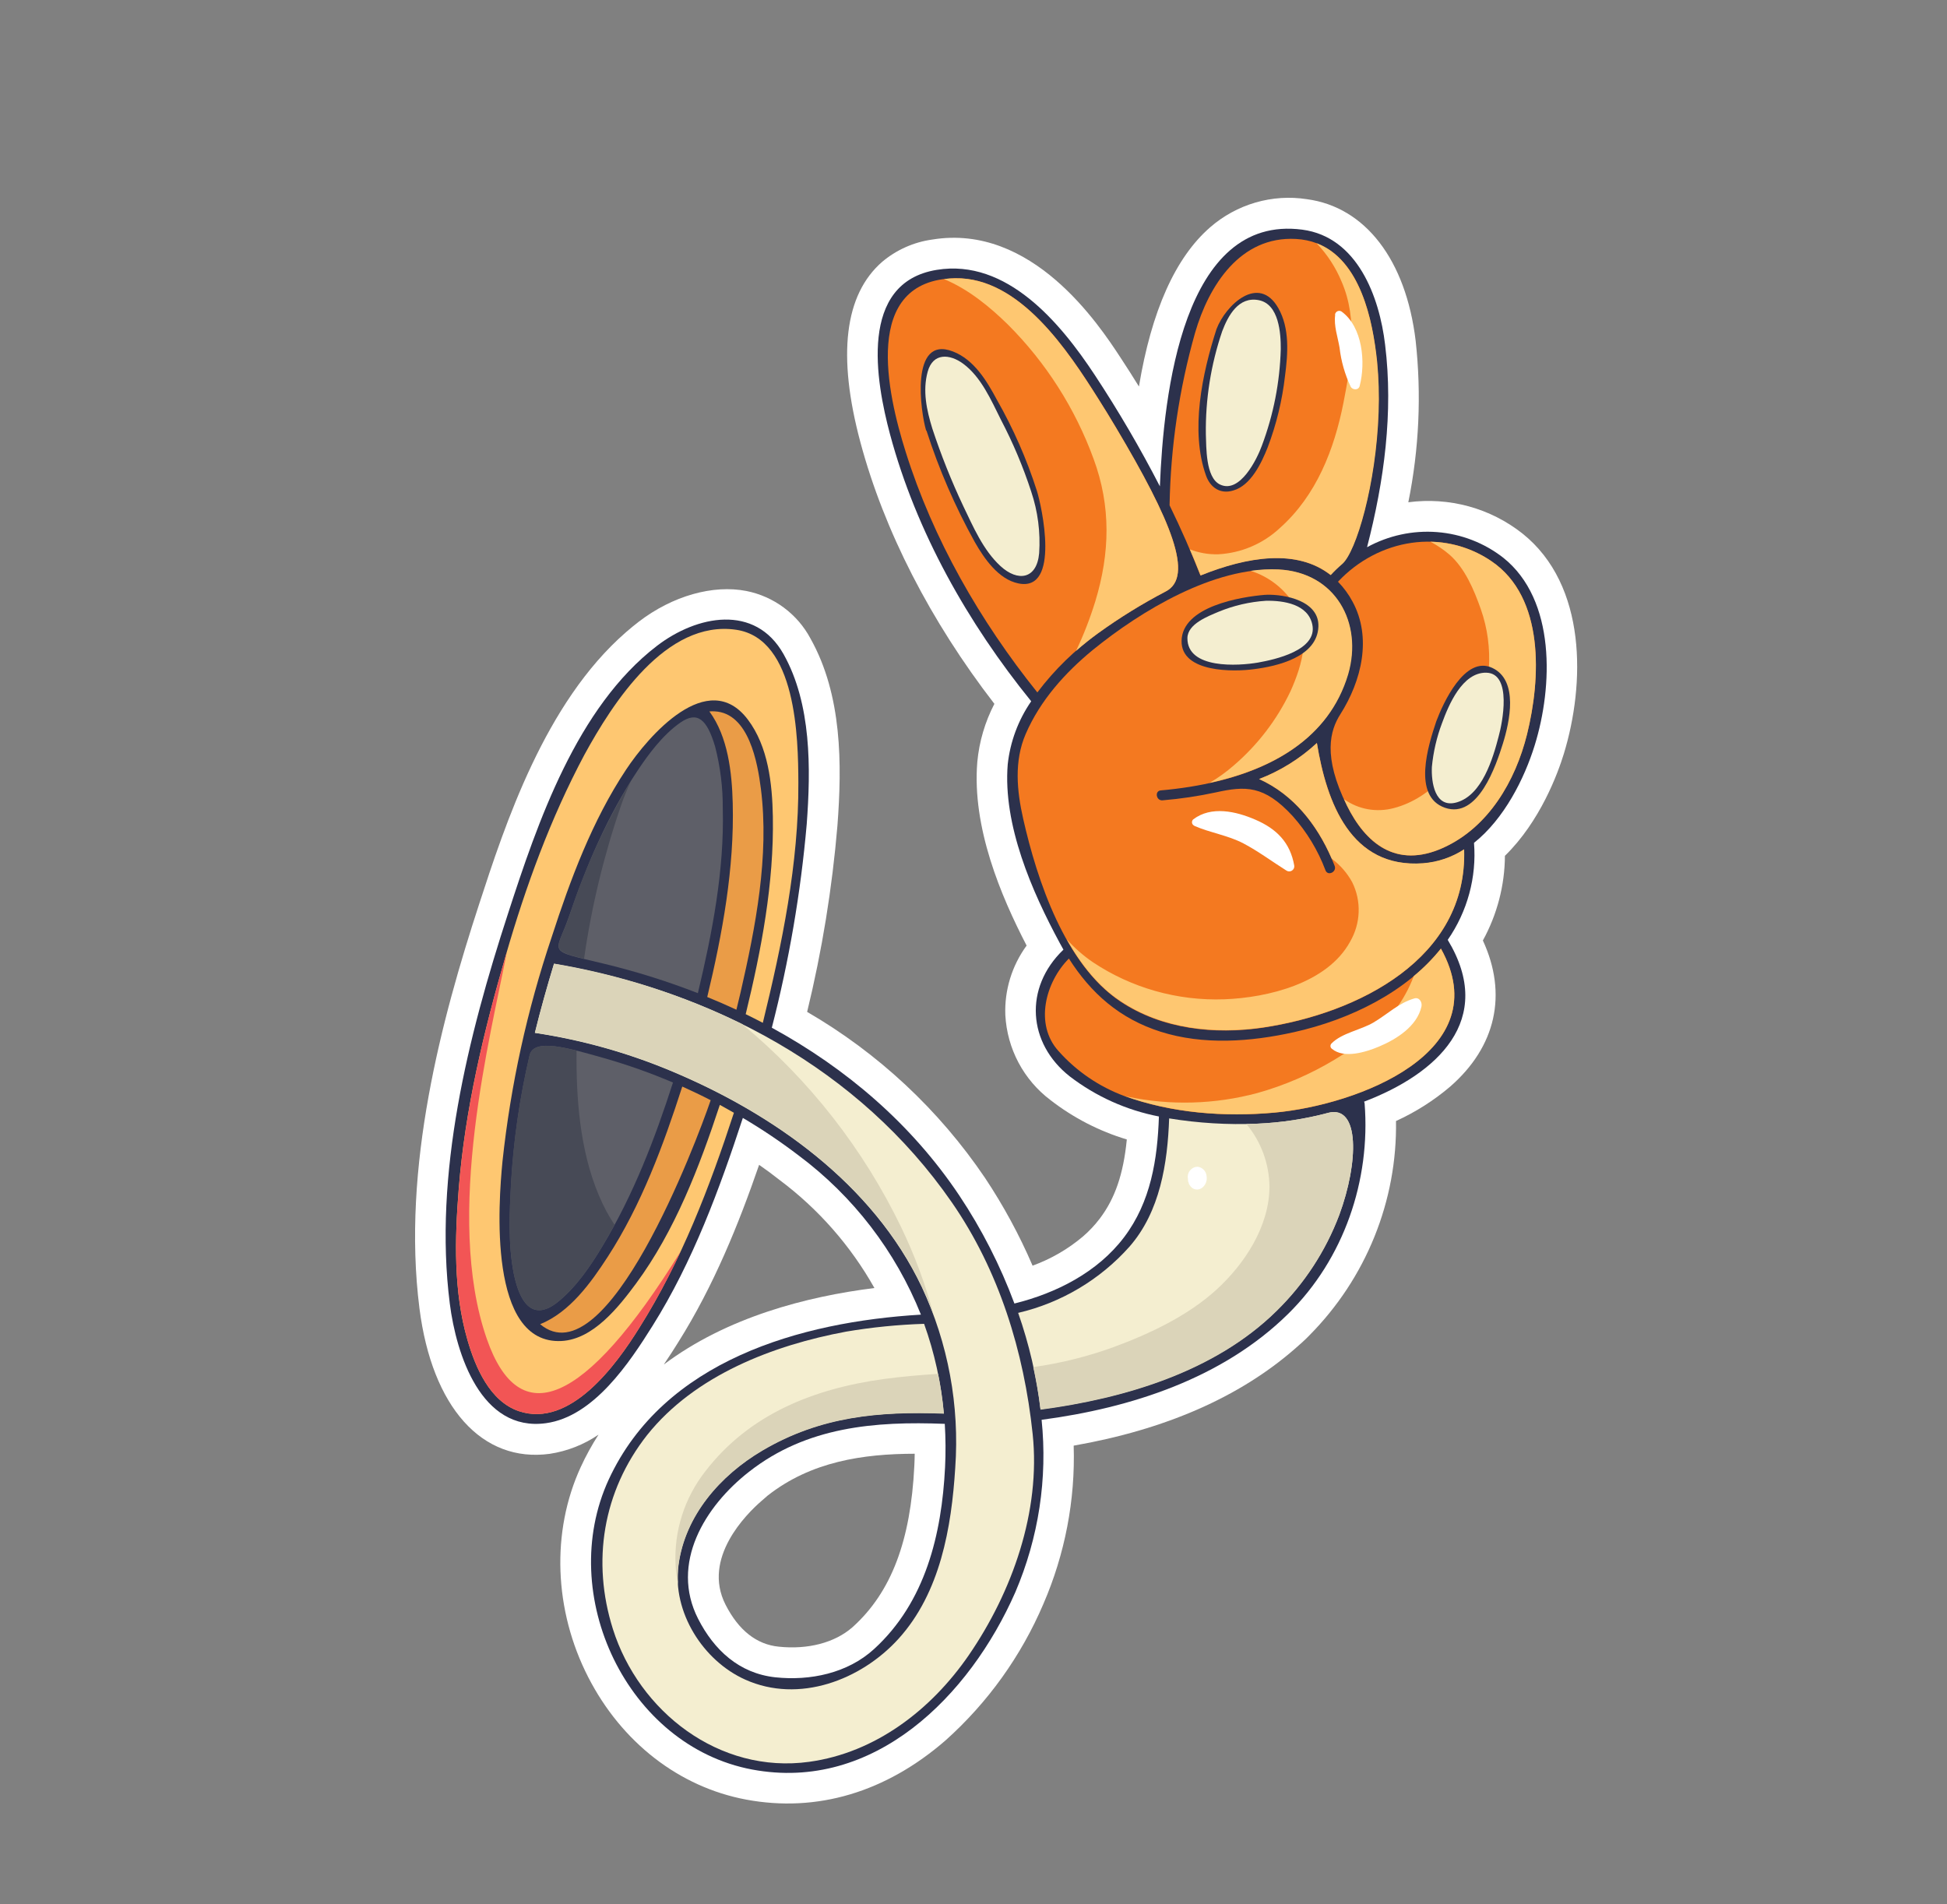 <svg width="137" height="134" viewBox="0 0 137 134" fill="none" xmlns="http://www.w3.org/2000/svg">
<rect x="0" y="0" width="137" height="134" fill="#808080" stroke="none"/>
<g clip-path="url(#clip0_634_2096)">
<path d="M107.128 37.546C106.011 36.661 104.724 36.01 103.345 35.632C101.965 35.254 100.52 35.157 99.096 35.345C99.855 31.597 100.029 27.76 99.611 23.973C98.927 18.286 96.065 14.566 91.96 14.017C90.755 13.829 89.519 13.91 88.342 14.252C87.165 14.595 86.074 15.191 85.148 15.998C82.7 18.129 81.023 21.883 80.141 27.199C79.72 26.518 79.292 25.844 78.849 25.172C77.314 22.827 72.617 15.71 65.601 16.857C64.304 17.035 63.081 17.578 62.075 18.424C59.42 20.735 58.905 25.01 60.542 31.123C62.21 37.345 65.459 43.684 69.97 49.53C69.308 50.805 68.9 52.193 68.768 53.617C68.386 58.247 70.439 63.067 72.237 66.541C71.2 67.962 70.672 69.686 70.74 71.431C70.802 72.604 71.119 73.747 71.668 74.781C72.218 75.814 72.986 76.714 73.921 77.417C75.522 78.66 77.341 79.598 79.288 80.185C79.049 82.627 78.453 84.343 77.389 85.749C77.038 86.211 76.641 86.635 76.201 87.013C75.15 87.902 73.95 88.597 72.657 89.066C71.73 86.909 70.609 84.842 69.31 82.889C66.073 78.102 61.797 74.111 56.794 71.207C57.843 66.894 58.556 62.51 58.926 58.096C59.25 53.806 59.266 48.923 57.033 44.941C56.577 44.084 55.937 43.34 55.157 42.76C54.378 42.181 53.479 41.781 52.523 41.589C50.174 41.129 47.331 41.925 44.948 43.749C44.644 43.983 44.348 44.226 44.045 44.49C38.331 49.463 35.544 58.005 33.703 63.659C31.092 71.667 28.256 82.134 29.514 92.064C30.4 99.032 33.918 102.953 38.682 102.307C39.911 102.122 41.084 101.661 42.114 100.958C41.644 101.689 41.225 102.451 40.863 103.239C38.776 107.776 38.972 113.305 41.39 118.024C43.744 122.617 47.788 125.753 52.493 126.637C57.475 127.571 62.332 126.128 66.543 122.463C69.51 119.806 71.857 116.531 73.415 112.876C74.941 109.354 75.67 105.548 75.549 101.731C81.973 100.608 87.195 98.327 91.097 94.931C91.458 94.617 91.822 94.301 92.147 93.958C94.117 91.969 95.671 89.609 96.715 87.02C97.76 84.431 98.275 81.665 98.229 78.887C99.602 78.262 100.884 77.448 102.035 76.47C105.282 73.644 106.082 69.943 104.342 66.183C105.347 64.351 105.881 62.303 105.893 60.225C108.382 57.793 109.614 54.431 110.041 53.038C111.534 48.157 111.687 41.187 107.128 37.546ZM61.528 90.639C56.748 91.237 51.141 92.692 46.71 96.022C47.125 95.41 47.475 94.855 47.748 94.417C50.215 90.486 51.961 86.187 53.415 81.971C53.909 82.313 54.385 82.665 54.843 83.028C57.579 85.07 59.855 87.662 61.528 90.639ZM51.053 112.924C49.381 109.646 52.545 106.526 53.555 105.647C53.708 105.514 53.864 105.378 54.017 105.245C57.072 102.846 60.723 102.308 64.363 102.301C64.358 102.586 64.353 102.871 64.336 103.161C64.078 108.43 62.714 112.021 60.044 114.455L59.961 114.528C58.725 115.603 56.844 116.093 54.801 115.878C53.237 115.726 51.971 114.725 51.053 112.924Z" fill="white"/>
<path d="M97.463 24.263C97.066 20.892 95.516 16.676 91.641 16.162C83.216 15.05 81.869 27.792 81.615 34.225C80.227 31.529 78.696 28.911 77.028 26.381C74.622 22.73 70.844 18.184 65.911 18.991C60.383 19.895 61.629 26.835 62.627 30.564C64.47 37.431 68.109 43.856 72.56 49.349C71.647 50.673 71.079 52.201 70.908 53.792C70.564 58.058 72.617 62.748 74.58 66.379C74.663 66.533 74.746 66.681 74.829 66.828L74.815 66.841C72.032 69.519 72.319 73.421 75.269 75.743C77.11 77.157 79.258 78.124 81.547 78.568C81.445 81.587 80.977 84.575 79.101 87.058C77.225 89.542 74.308 91.004 71.379 91.73C70.383 89.051 69.081 86.499 67.498 84.124C64.131 79.09 59.539 75.178 54.309 72.321C55.522 67.616 56.343 62.823 56.765 57.992C57.055 54.083 57.102 49.544 55.138 46.039C53.132 42.465 49.022 43.308 46.231 45.446C40.588 49.767 37.828 57.874 35.747 64.288C32.932 72.925 30.495 82.644 31.651 91.746C32.103 95.285 33.845 100.777 38.413 100.151C41.783 99.693 44.298 95.881 45.923 93.289C48.747 88.788 50.629 83.683 52.27 78.669C53.628 79.47 54.936 80.35 56.188 81.305C60.037 84.176 63.015 88.051 64.801 92.512C56.329 93.018 46.706 95.739 42.831 104.12C39.102 112.225 44.133 122.872 52.925 124.523C61.501 126.13 68.237 119.346 71.445 112.04C73.083 108.208 73.719 104.034 73.292 99.913C79.578 99.081 86.025 97.001 90.642 92.456C94.566 88.59 96.445 83.063 96.021 77.656C96.017 77.61 96.004 77.566 95.983 77.525C101.096 75.579 105.279 71.777 101.869 66.14C103.257 64.137 103.911 61.723 103.718 59.312C105.84 57.624 107.262 54.8 107.99 52.443C109.267 48.326 109.494 42.218 105.782 39.252C104.443 38.205 102.821 37.576 101.116 37.444C99.412 37.312 97.7 37.682 96.192 38.508C97.399 33.846 98.048 29.014 97.463 24.263ZM66.499 103.252C66.264 107.964 65.121 112.741 61.501 116.047C59.63 117.756 56.992 118.292 54.561 118.034C52.002 117.757 50.242 116.108 49.124 113.92C47.136 110.021 49.591 106.001 52.706 103.57C56.759 100.388 61.589 100.006 66.479 100.198C66.542 101.214 66.549 102.233 66.499 103.252Z" fill="#2C314C"/>
<path d="M82.297 35.56C83.088 37.181 83.818 38.83 84.463 40.492C87.753 39.166 91.245 38.597 93.619 40.463C93.874 40.186 94.144 39.925 94.43 39.681C95.406 38.833 96.818 34.097 96.987 28.976C97.029 27.806 96.995 26.636 96.885 25.473C96.559 22.085 95.45 17.045 91.185 16.815C87.268 16.603 85.052 20.089 84.087 23.433C82.968 27.388 82.367 31.464 82.297 35.56Z" fill="#F47920"/>
<path d="M72.993 48.727C74.198 47.129 75.64 45.723 77.269 44.56C78.783 43.466 80.374 42.483 82.029 41.619C84.03 40.584 82.453 36.687 78.502 30.048C78.11 29.388 77.71 28.734 77.302 28.087C75.174 24.715 71.774 19.504 67.215 19.581C60.58 19.691 62.449 27.736 63.725 31.79C65.651 37.942 68.97 43.714 72.993 48.727Z" fill="#F47920"/>
<path d="M51.642 78.306C51.316 78.118 50.982 77.933 50.651 77.751C49.217 82.1 47.495 86.614 44.749 90.33C43.536 91.967 41.746 94.252 39.508 94.367C34.322 94.633 35.07 84.664 35.358 81.719C35.932 76.358 37.093 71.068 38.818 65.945C40.133 61.89 41.674 57.744 44.053 54.161C45.621 51.794 49.819 46.933 52.619 50.633C54.055 52.533 54.34 55.145 54.382 57.473C54.464 62.16 53.578 66.818 52.471 71.368C52.874 71.563 53.277 71.769 53.676 71.977C55.023 66.467 56.207 60.758 56.176 55.07C56.165 51.979 56.055 44.947 51.805 44.318C46.859 43.589 43.108 49.478 41.118 53.119C38.73 57.602 36.996 62.371 35.596 67.207C34.036 72.572 32.721 78.078 32.278 83.653C31.996 87.175 31.903 90.892 32.896 94.306C33.448 96.21 34.46 98.615 36.516 99.305C40.134 100.518 43.378 96.022 44.984 93.438C47.94 88.751 49.932 83.545 51.642 78.306Z" fill="#FEC771"/>
<path d="M49.765 70.161C50.456 70.442 51.142 70.741 51.817 71.055L52.108 69.845C53.166 65.233 54.14 60.233 53.54 55.51C53.313 53.705 52.701 50.175 50.286 50.058C50.163 50.05 50.039 50.053 49.916 50.064C51.228 51.852 51.502 54.364 51.558 56.514C51.677 61.109 50.837 65.687 49.765 70.161Z" fill="#EA9C47"/>
<path d="M48.008 76.462C46.682 80.586 45.123 84.803 42.758 88.45C41.58 90.266 40.096 92.339 38.008 93.185C42.698 97.117 49.001 80.371 50.006 77.423C49.349 77.082 48.683 76.766 48.008 76.462Z" fill="#EA9C47"/>
<path d="M49.105 69.89C50.115 65.66 50.971 61.253 50.858 56.904C50.868 55.425 50.685 53.954 50.316 52.527C49.739 50.595 49.065 50.03 47.882 50.844C46.615 51.721 45.589 53.135 44.865 54.226C42.784 57.354 41.279 60.853 40.066 64.413C39.114 67.206 38.297 66.809 42.529 67.825C44.767 68.365 46.964 69.055 49.105 69.89ZM47.354 76.178C45.772 75.504 44.149 74.929 42.493 74.457C40.025 73.76 37.542 73.011 37.263 74.276C36.566 77.261 36.129 80.298 35.957 83.353C35.862 85.143 35.734 87.508 36.147 89.603C36.842 93.006 38.362 92.334 39.234 91.635C40.552 90.578 41.581 89.046 42.393 87.688C44.573 84.073 46.078 80.149 47.354 76.178Z" fill="#5E5F68"/>
<path d="M72.663 100.916C72.053 95.11 70.296 89.402 66.963 84.594C60.456 75.2 50.123 69.733 38.979 67.821C38.494 69.426 38.037 71.051 37.633 72.685C40.889 73.174 44.069 74.059 47.102 75.318C54.364 78.329 61.418 83.304 64.864 90.574C66.717 94.533 67.526 98.91 67.215 103.294C66.952 107.485 66.168 112.074 63.221 115.326C60.582 118.233 56.216 119.894 52.44 118.197C49.477 116.873 47.294 113.449 47.737 110.124C48.197 106.642 50.67 103.814 53.642 102.064C57.728 99.655 61.845 99.297 66.41 99.466C66.219 97.31 65.754 95.191 65.024 93.159C63.189 93.218 61.358 93.4 59.545 93.706C54.42 94.659 48.901 96.769 45.535 100.985C42.409 104.958 41.629 109.89 43.125 114.633C44.959 120.435 50.596 124.855 56.937 123.981C61.601 123.342 65.526 120.317 68.164 116.483C71.224 112.032 73.236 106.359 72.663 100.916ZM93.45 78.316C91.822 78.749 90.154 79.004 88.475 79.075C86.396 79.162 84.316 79.037 82.267 78.702C82.155 81.86 81.63 85.267 79.473 87.731C77.403 90.055 74.665 91.683 71.642 92.388C72.412 94.584 72.941 96.86 73.218 99.176C79.106 98.394 85.476 96.522 89.828 92.233C91.773 90.329 93.278 88.025 94.237 85.485C95.595 81.824 95.701 77.72 93.447 78.313L93.45 78.316Z" fill="#F4EED0"/>
<path d="M101.39 66.754C98.97 69.802 95.01 71.751 91.047 72.635C87.998 73.316 84.664 73.558 81.66 72.601C78.774 71.682 76.764 69.89 75.212 67.454C73.563 69.109 72.772 72.082 74.487 73.97C75.746 75.384 77.333 76.467 79.112 77.128C82.445 78.335 86.17 78.623 89.711 78.296C95.505 77.757 105.441 74.043 101.39 66.754Z" fill="#F47920"/>
<path d="M101.39 66.753C100.821 67.461 100.181 68.109 99.48 68.686C99.153 69.557 98.7 70.379 98.136 71.122C97.038 72.554 95.439 73.63 93.921 74.561C92.218 75.589 90.386 76.382 88.475 76.917C85.486 77.719 82.359 77.807 79.347 77.177L79.12 77.125C82.45 78.328 86.17 78.617 89.705 78.29C95.505 77.756 105.44 74.042 101.39 66.753Z" fill="#FEC771"/>
<path d="M103.014 59.78C102.146 60.344 101.151 60.681 100.122 60.759C95.056 61.121 93.358 56.483 92.662 52.286C91.479 53.383 90.099 54.245 88.595 54.823C91.166 55.976 92.898 58.327 93.913 60.934C94.075 61.359 93.432 61.673 93.267 61.246C92.736 59.829 91.946 58.527 90.937 57.403C88.943 55.252 87.64 55.299 85.54 55.764C84.309 56.029 83.064 56.214 81.812 56.319C81.347 56.368 81.231 55.652 81.681 55.621C87.037 55.148 93.108 53.23 94.824 47.479C95.911 43.827 93.954 40.267 89.945 40.084C85.425 39.875 80.289 42.978 76.894 45.738C74.93 47.352 73.19 49.297 72.173 51.65C71.347 53.561 71.55 55.648 71.997 57.624C72.976 61.955 74.944 67.876 78.825 70.47C81.753 72.429 85.441 72.826 88.887 72.316C95.53 71.318 103.276 67.477 103.014 59.78Z" fill="#F47920"/>
<path d="M89.949 40.071C89.3 40.044 88.65 40.077 88.006 40.17C89.292 40.581 90.385 41.437 91.091 42.583C92.268 44.519 91.666 46.741 90.799 48.658C89.853 50.645 88.5 52.415 86.828 53.852C86.295 54.319 85.719 54.735 85.108 55.093C89.412 54.158 93.503 52.01 94.864 47.455C95.923 43.823 93.965 40.262 89.949 40.071Z" fill="#FEC771"/>
<path d="M104.949 39.495C101.498 37.144 96.98 37.915 94.147 40.937C94.551 41.351 94.895 41.821 95.169 42.332C96.544 44.862 95.815 47.895 94.312 50.265C93.593 51.392 93.054 53.214 94.775 56.694C96.063 59.3 98.208 61.175 101.558 59.657C104.743 58.212 106.629 54.952 107.443 51.679C108.412 47.786 108.711 42.051 104.949 39.495Z" fill="#F47920"/>
<path d="M104.949 39.495C103.687 38.63 102.195 38.154 100.656 38.123C101.136 38.377 101.587 38.684 101.999 39.037C103.086 39.995 103.723 41.519 104.194 42.858C105.162 45.602 104.883 48.469 103.796 51.143C102.77 53.659 100.802 56.153 98.079 56.865C97.481 57.026 96.856 57.053 96.249 56.945C95.643 56.836 95.069 56.595 94.57 56.237C94.637 56.385 94.707 56.535 94.781 56.69C96.07 59.295 98.214 61.17 101.565 59.652C104.75 58.207 106.636 54.948 107.45 51.675C108.412 47.786 108.711 42.052 104.949 39.495Z" fill="#FEC771"/>
<path d="M71.663 41.056C70.261 40.774 69.251 39.304 68.589 38.142C67.207 35.652 66.07 33.031 65.196 30.316L65.181 30.299C65.173 30.292 65.166 30.285 65.161 30.276C64.79 29.056 63.992 23.535 67.068 24.739C68.54 25.317 69.429 26.792 70.142 28.125C71.299 30.155 72.243 32.301 72.957 34.53C73.293 35.58 74.64 41.666 71.663 41.056Z" fill="#2C314C"/>
<path d="M70.392 39.83C71.612 40.958 72.958 40.773 73.12 38.924C73.218 37.455 73.027 35.983 72.56 34.593C71.993 32.852 71.281 31.163 70.432 29.542C69.748 28.174 69.04 26.527 67.77 25.593C66.836 24.904 65.649 24.805 65.277 26.155C64.905 27.506 65.207 28.866 65.6 30.151C66.215 32.017 66.943 33.843 67.781 35.617C68.484 37.078 69.178 38.709 70.392 39.83Z" fill="#F4EED0"/>
<path d="M84.864 33.475C83.729 30.316 84.598 26.268 85.599 23.158C86.242 21.466 88.565 19.264 89.944 21.675C90.761 23.104 90.626 24.884 90.417 26.473C90.221 28.186 89.812 29.869 89.199 31.485C88.763 32.581 88.017 34.172 86.767 34.519C85.876 34.789 85.17 34.321 84.864 33.475Z" fill="#2C314C"/>
<path d="M85.835 34.091C87.252 34.786 88.471 32.253 88.788 31.37C89.609 29.188 90.059 26.888 90.12 24.566C90.128 23.462 89.998 21.401 88.574 21.123C87.15 20.845 86.416 22.21 86.001 23.307C85.203 25.651 84.814 28.11 84.85 30.576C84.886 31.456 84.827 33.596 85.835 34.091Z" fill="#F4EED0"/>
<path d="M105.005 47.001C106.874 47.878 106.224 50.809 105.747 52.336C105.27 53.863 104.003 57.651 101.677 56.844C99.352 56.038 100.504 52.431 101.065 50.756C101.522 49.532 103.066 46.084 105.005 47.001Z" fill="#2C314C"/>
<path d="M104.582 47.338C102.888 47.309 101.935 49.611 101.466 50.891C101.093 51.881 100.854 52.915 100.754 53.965C100.704 55.01 100.944 56.935 102.531 56.456C104.291 55.926 105.046 53.39 105.453 51.818C105.709 50.9 106.425 47.381 104.582 47.338Z" fill="#F4EED0"/>
<path d="M83.141 45.102C83.181 42.678 87.285 41.996 89.059 41.855C89.059 41.855 89.059 41.855 89.074 41.872C89.089 41.889 89.088 41.86 89.094 41.854C90.438 41.812 92.844 42.293 92.769 44.101C92.683 46.229 89.886 46.885 88.216 47.092C86.843 47.281 83.106 47.352 83.141 45.102Z" fill="#2C314C"/>
<path d="M88.522 46.625C89.686 46.418 92.726 45.767 92.34 43.948C92.036 42.515 90.328 42.254 89.081 42.277C87.933 42.351 86.804 42.613 85.738 43.053C85 43.37 83.568 43.899 83.552 44.9C83.534 47.1 87.143 46.864 88.522 46.625Z" fill="#F4EED0"/>
<path d="M92.639 17.115C93.39 17.901 93.989 18.82 94.404 19.826C95.562 22.479 95.078 25.566 94.535 28.327C93.887 31.627 92.625 34.874 90.052 37.163C88.868 38.267 87.334 38.92 85.725 39.005C85.039 39.025 84.358 38.906 83.722 38.656C83.983 39.265 84.239 39.873 84.483 40.498C87.773 39.172 91.264 38.603 93.638 40.468C93.893 40.192 94.164 39.931 94.45 39.687C95.425 38.838 96.838 34.102 97.007 28.981C97.049 27.812 97.015 26.642 96.905 25.479C96.598 22.51 95.713 18.281 92.639 17.115Z" fill="#FEC771"/>
<path d="M77.296 28.088C75.168 24.716 71.769 19.505 67.209 19.581C66.946 19.585 66.683 19.605 66.423 19.639C68.129 20.348 69.623 21.568 70.925 22.843C73.598 25.515 75.654 28.739 76.951 32.295C78.179 35.624 78.106 38.908 77.072 42.313C76.705 43.505 76.253 44.67 75.719 45.8C76.233 45.352 76.752 44.935 77.268 44.561C78.783 43.467 80.374 42.484 82.029 41.62C84.029 40.586 82.453 36.688 78.501 30.049C78.107 29.387 77.706 28.733 77.296 28.088Z" fill="#FEC771"/>
<path d="M92.663 52.285C91.481 53.382 90.1 54.244 88.597 54.822C91.001 55.9 92.671 58.023 93.707 60.427C94.3 60.868 94.791 61.432 95.146 62.08C95.471 62.732 95.627 63.456 95.601 64.188C95.576 64.92 95.367 65.636 94.996 66.272C93.389 69.204 89.191 70.208 86.149 70.321C82.85 70.44 79.61 69.523 76.884 67.701C76.216 67.242 75.605 66.707 75.063 66.105C76.062 67.876 77.295 69.432 78.846 70.451C81.774 72.411 85.462 72.807 88.909 72.297C95.541 71.303 103.286 67.463 103.024 59.766C102.156 60.33 101.161 60.667 100.133 60.745C95.055 61.123 93.347 56.493 92.663 52.285Z" fill="#FEC771"/>
<path d="M37.644 72.675C40.901 73.164 44.081 74.049 47.114 75.308C54.376 78.319 61.43 83.294 64.876 90.564C65.173 91.196 65.437 91.833 65.68 92.478C65.119 90.38 64.363 88.342 63.423 86.388C60.759 80.86 56.939 75.976 52.217 72.063C48.045 70.014 43.59 68.582 38.991 67.811C38.494 69.426 38.037 71.051 37.644 72.675Z" fill="#DBD4B9"/>
<path d="M93.449 78.314C91.822 78.748 90.154 79.002 88.474 79.073L87.699 79.097C88.732 80.331 89.306 81.884 89.326 83.502C89.32 86.292 87.585 88.944 85.581 90.768C83.578 92.592 80.91 93.857 78.347 94.8C76.519 95.463 74.628 95.934 72.706 96.203C72.922 97.198 73.097 98.197 73.215 99.201C79.103 98.419 85.473 96.547 89.826 92.258C91.771 90.354 93.276 88.05 94.235 85.511C95.597 81.825 95.702 77.721 93.449 78.314Z" fill="#DBD4B9"/>
<path d="M47.537 110.121C47.565 110.6 47.625 111.076 47.718 111.546C47.677 111.078 47.687 110.606 47.746 110.139C48.206 106.658 50.679 103.829 53.651 102.08C57.737 99.67 61.854 99.313 66.419 99.482C66.334 98.54 66.197 97.604 66.008 96.679C64.732 96.763 63.454 96.868 62.182 97.044C57.289 97.716 52.735 99.501 49.637 103.529C48.161 105.409 47.415 107.752 47.537 110.121Z" fill="#DBD4B9"/>
<path d="M40.572 75.187C40.563 74.769 40.565 74.351 40.57 73.931C38.865 73.506 37.468 73.345 37.254 74.283C36.557 77.268 36.119 80.305 35.947 83.359C35.861 85.142 35.733 87.507 36.146 89.602C36.841 93.005 38.361 92.333 39.233 91.634C40.551 90.577 41.581 89.045 42.392 87.687C42.688 87.194 42.967 86.686 43.244 86.189C43.043 85.888 42.854 85.577 42.676 85.251C41.063 82.202 40.624 78.597 40.572 75.187Z" fill="#474A56"/>
<path d="M44.393 54.965C42.6 57.938 41.152 61.102 40.078 64.396C39.251 66.814 38.531 66.844 41.097 67.467C41.62 63.804 42.491 60.195 43.697 56.688C43.9 56.103 44.132 55.528 44.393 54.965Z" fill="#474A56"/>
<path d="M34.265 94.252C31.211 85.54 34.565 72.748 35.664 66.988L35.598 67.21C34.039 72.575 32.724 78.082 32.281 83.657C31.998 87.178 31.906 90.895 32.899 94.309C33.45 96.213 34.463 98.618 36.519 99.308C40.137 100.522 43.381 96.025 44.986 93.441C46.071 91.706 47.046 89.906 47.904 88.051C41.041 99.124 36.513 100.676 34.265 94.252Z" fill="#F25555"/>
<path d="M93.95 22.161C93.844 22.944 94.132 23.705 94.258 24.467C94.367 25.418 94.63 26.342 95.038 27.205C95.169 27.461 95.605 27.478 95.675 27.151C96.102 25.507 95.884 23.002 94.394 21.92C94.351 21.893 94.302 21.877 94.251 21.874C94.2 21.872 94.149 21.883 94.103 21.905C94.057 21.928 94.018 21.963 93.989 22.005C93.96 22.047 93.942 22.096 93.937 22.147L93.95 22.161Z" fill="white"/>
<path d="M84.04 58.116C85.16 58.609 86.395 58.776 87.495 59.352C88.535 59.9 89.533 60.644 90.526 61.267C90.584 61.304 90.651 61.323 90.72 61.322C90.788 61.321 90.856 61.3 90.913 61.262C90.971 61.223 91.016 61.169 91.044 61.106C91.072 61.042 91.08 60.973 91.068 60.905C90.785 59.298 89.837 58.325 88.325 57.678C86.983 57.097 85.232 56.688 83.956 57.664C83.924 57.694 83.9 57.732 83.887 57.774C83.873 57.816 83.869 57.86 83.876 57.903C83.883 57.946 83.9 57.987 83.927 58.021C83.954 58.056 83.988 58.084 84.028 58.102L84.04 58.116Z" fill="white"/>
<path d="M93.722 73.807C94.571 74.521 96.115 74.034 97.037 73.647C98.27 73.13 99.718 72.211 100.021 70.829C100.084 70.539 99.878 70.158 99.525 70.259C98.423 70.572 97.62 71.381 96.644 71.955C95.755 72.478 94.413 72.695 93.697 73.424C93.67 73.449 93.648 73.48 93.635 73.514C93.621 73.549 93.615 73.586 93.617 73.622C93.619 73.659 93.63 73.695 93.648 73.727C93.666 73.759 93.691 73.787 93.722 73.807Z" fill="white"/>
<path d="M84.59 83.584C84.71 83.489 84.802 83.364 84.857 83.222C84.912 83.08 84.927 82.926 84.902 82.777C84.892 82.606 84.822 82.444 84.703 82.321C84.585 82.197 84.426 82.12 84.255 82.103C84.155 82.108 84.056 82.133 83.966 82.179C83.877 82.224 83.797 82.288 83.734 82.366C83.67 82.444 83.624 82.535 83.598 82.632C83.572 82.729 83.567 82.83 83.583 82.928L83.59 82.983L83.596 83.082L83.613 83.173C83.648 83.213 83.648 83.277 83.666 83.332C83.78 83.498 83.792 83.518 83.713 83.386C83.751 83.466 83.807 83.535 83.877 83.589C83.946 83.644 84.028 83.681 84.114 83.698C84.201 83.715 84.291 83.713 84.377 83.69C84.463 83.667 84.543 83.625 84.611 83.567L84.59 83.584Z" fill="white"/>
</g>
<defs>
<clipPath id="clip0_634_2096">
<rect width="108.955" height="81.976" fill="white" transform="translate(0.315 71.835) rotate(-41.035)"/>
</clipPath>
</defs>
</svg>
